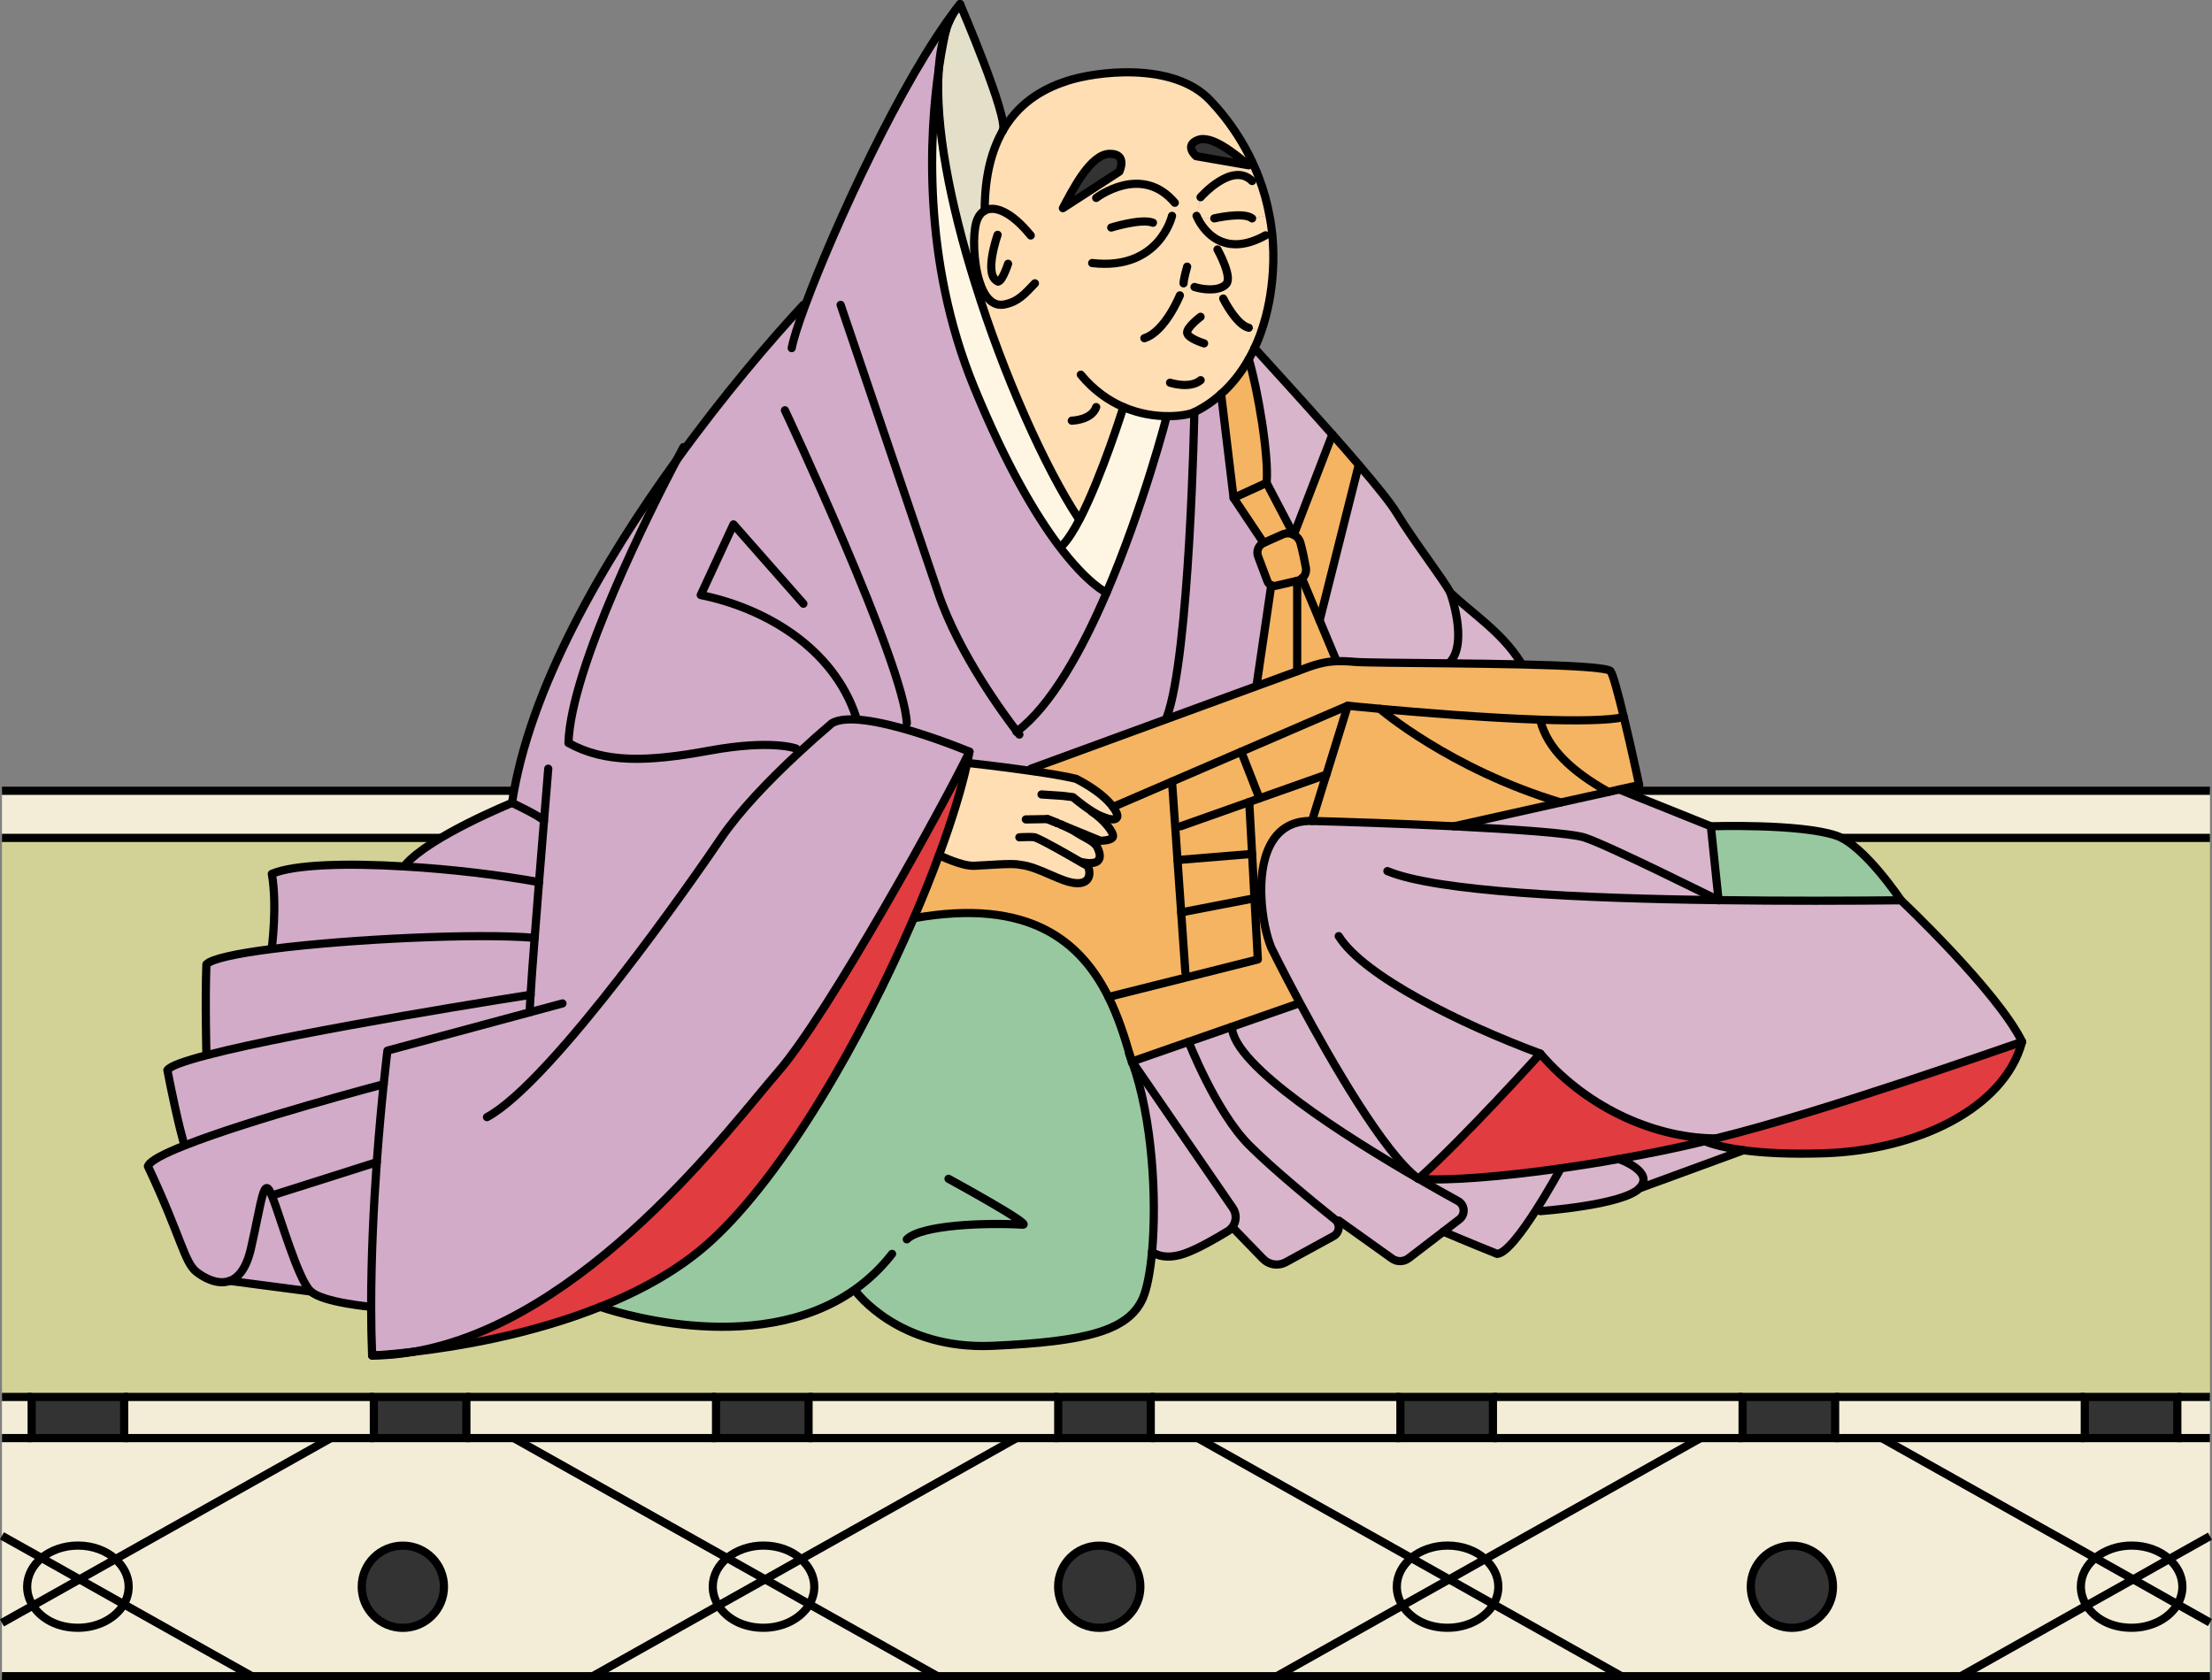 <?xml version="1.0" encoding="UTF-8"?>
<svg xmlns="http://www.w3.org/2000/svg" viewBox="0 0 270.4 205.43">
  <rect x="0" y="0" width="270.4" height="205.43" fill="#808080" stroke="none"/>
  <defs>
    <style>
      .cls-1 {
        stroke-miterlimit: 10;
      }

      .cls-1, .cls-2 {
        fill: none;
        stroke: #000;
      }

      .cls-3 {
        fill: #ffdeb4;
      }

      .cls-3, .cls-4, .cls-5, .cls-6, .cls-7, .cls-8, .cls-9, .cls-10, .cls-11, .cls-12, .cls-13 {
        stroke-width: 0px;
      }

      .cls-4 {
        fill: #e13c40;
      }

      .cls-5 {
        fill: #f3edd7;
      }

      .cls-2 {
        stroke-linecap: round;
        stroke-linejoin: round;
      }

      .cls-6 {
        fill: #333;
      }

      .cls-7 {
        fill: #f5b462;
      }

      .cls-8 {
        fill: #d2abc8;
      }

      .cls-9 {
        fill: #98c8a0;
      }

      .cls-10 {
        fill: #fef6e3;
      }

      .cls-11 {
        fill: #d8b5cb;
      }

      .cls-12 {
        fill: #d2d296;
      }

      .cls-13 {
        fill: #e4dfc9;
      }
    </style>
  </defs>
  <g id="_畳" data-name="畳">
    <g>
      <g>
        <rect class="cls-5" x=".24" y="170.79" width="3.62" height="5.03"/>
        <path class="cls-5" d="m270.15,198.37v6.57h-30.45l15.35-8.63c1.03,1.62,3.11,2.72,5.51,2.72s4.62-1.18,5.62-2.88l3.97,2.23Z"/>
        <path class="cls-5" d="m270.15,187.81v10.56l-3.97-2.23c.38-.65.59-1.38.59-2.14,0-1.3-.62-2.48-1.62-3.38l4.99-2.8Z"/>
        <path class="cls-5" d="m270.15,175.82v11.99l-4.99,2.8c-1.14-1.01-2.77-1.64-4.59-1.64s-3.31.58-4.44,1.51l-26.1-14.67h40.12Z"/>
        <polygon class="cls-5" points="270.15 96.68 270.15 102.44 1.13 102.44 .24 102.44 .24 96.68 270.15 96.68"/>
        <rect class="cls-5" x="266.16" y="170.79" width="3.99" height="5.03"/>
        <path class="cls-5" d="m266.78,193.99c0,.76-.21,1.49-.59,2.14l-5.42-3.05,4.39-2.47c1,.89,1.62,2.08,1.62,3.38Z"/>
        <path class="cls-5" d="m260.77,193.09l5.42,3.05c-1,1.7-3.13,2.88-5.62,2.88s-4.48-1.1-5.51-2.72l5.71-3.21Z"/>
        <rect class="cls-6" x="254.85" y="170.79" width="11.31" height="5.03"/>
        <path class="cls-5" d="m265.16,190.61l-4.39,2.47-4.64-2.61c1.13-.93,2.7-1.51,4.44-1.51,1.82,0,3.46.63,4.59,1.64Z"/>
        <path class="cls-5" d="m260.77,193.09l-5.71,3.21c-.44-.69-.69-1.48-.69-2.31,0-1.37.68-2.61,1.77-3.51l4.64,2.61Z"/>
        <path class="cls-5" d="m230.03,175.82l26.1,14.67c-1.09.9-1.77,2.14-1.77,3.51,0,.83.25,1.62.69,2.31l-15.35,8.63h-41.48l-15.65-8.8c.38-.65.59-1.38.59-2.14,0-1.3-.62-2.48-1.62-3.37l26.34-14.81h22.15Zm-5.97,18.18c0-2.77-2.25-5.02-5.02-5.02s-5.03,2.25-5.03,5.02,2.25,5.03,5.03,5.03,5.02-2.25,5.02-5.03Z"/>
        <polygon class="cls-5" points="254.85 175.82 230.03 175.82 224.33 175.82 224.33 170.79 254.85 170.79 254.85 175.82"/>
        <rect class="cls-6" x="213.02" y="170.79" width="11.31" height="5.03"/>
        <path class="cls-6" d="m219.05,188.97c2.77,0,5.02,2.25,5.02,5.02s-2.25,5.03-5.02,5.03-5.03-2.25-5.03-5.03,2.25-5.02,5.03-5.02Z"/>
        <path class="cls-5" d="m207.88,175.82l-26.34,14.81c-1.14-1.02-2.77-1.65-4.59-1.65s-3.31.58-4.44,1.51l-26.1-14.67h61.47Z"/>
        <polygon class="cls-5" points="182.5 175.82 182.5 170.79 213.02 170.79 213.02 175.82 207.88 175.82 182.5 175.82"/>
        <path class="cls-5" d="m198.21,204.93h-42.13l15.35-8.63c1.03,1.62,3.12,2.72,5.51,2.72s4.62-1.18,5.62-2.88l15.65,8.8Z"/>
        <path class="cls-5" d="m183.16,193.99c0,.76-.21,1.49-.59,2.14l-5.42-3.05,4.39-2.47c1,.89,1.62,2.07,1.62,3.37Z"/>
        <path class="cls-5" d="m177.15,193.09l5.42,3.05c-1,1.7-3.13,2.88-5.62,2.88s-4.48-1.1-5.51-2.72l5.71-3.21Z"/>
        <rect class="cls-6" x="171.19" y="170.79" width="11.31" height="5.03"/>
        <path class="cls-5" d="m176.95,188.97c1.82,0,3.46.63,4.59,1.65l-4.39,2.47-4.64-2.61c1.13-.93,2.7-1.51,4.44-1.51Z"/>
        <path class="cls-5" d="m177.15,193.09l-5.71,3.21c-.44-.69-.69-1.48-.69-2.31,0-1.37.68-2.61,1.77-3.51l4.64,2.61Z"/>
        <path class="cls-5" d="m146.41,175.82l26.1,14.67c-1.09.9-1.77,2.14-1.77,3.51,0,.83.25,1.62.69,2.31l-15.35,8.63h-41.48l-15.65-8.8c.38-.65.59-1.38.59-2.14,0-1.3-.62-2.48-1.62-3.37l26.34-14.81h22.15Zm-7.02,18.18c0-2.77-2.25-5.02-5.02-5.02s-5.03,2.25-5.03,5.02,2.25,5.03,5.03,5.03,5.02-2.25,5.02-5.03Z"/>
        <polygon class="cls-5" points="171.19 175.82 146.41 175.82 140.67 175.82 140.67 170.79 171.19 170.79 171.19 175.82"/>
        <rect class="cls-6" x="129.36" y="170.79" width="11.31" height="5.03"/>
        <path class="cls-6" d="m134.38,188.97c2.77,0,5.02,2.25,5.02,5.02s-2.25,5.03-5.02,5.03-5.03-2.25-5.03-5.03,2.25-5.02,5.03-5.02Z"/>
        <path class="cls-5" d="m124.26,175.82l-26.34,14.81c-1.14-1.02-2.77-1.65-4.59-1.65s-3.31.58-4.44,1.51l-26.1-14.67h61.47Z"/>
        <polygon class="cls-5" points="129.36 175.82 124.26 175.82 98.83 175.82 98.83 170.79 129.36 170.79 129.36 175.82"/>
        <path class="cls-5" d="m114.6,204.93h-42.13l15.35-8.63c1.03,1.62,3.11,2.72,5.51,2.72s4.62-1.18,5.62-2.88l15.65,8.8Z"/>
        <path class="cls-5" d="m99.54,193.99c0,.76-.21,1.49-.59,2.14l-5.42-3.05,4.39-2.47c1,.89,1.62,2.07,1.62,3.37Z"/>
        <path class="cls-5" d="m93.53,193.09l5.42,3.05c-1,1.7-3.13,2.88-5.62,2.88s-4.48-1.1-5.51-2.72l5.71-3.21Z"/>
        <rect class="cls-6" x="87.53" y="170.79" width="11.31" height="5.03"/>
        <path class="cls-5" d="m93.33,188.97c1.82,0,3.46.63,4.59,1.65l-4.39,2.47-4.64-2.61c1.13-.93,2.7-1.51,4.44-1.51Z"/>
        <path class="cls-5" d="m93.53,193.09l-5.71,3.21c-.44-.69-.69-1.48-.69-2.31,0-1.37.68-2.61,1.77-3.51l4.64,2.61Z"/>
        <path class="cls-5" d="m62.8,175.82l26.1,14.67c-1.09.9-1.77,2.14-1.77,3.51,0,.83.25,1.62.69,2.31l-15.35,8.63H30.79l-15.65-8.8c.38-.65.59-1.38.59-2.14,0-1.3-.62-2.48-1.62-3.37l26.34-14.81h22.34Zm-8.53,18.18c0-2.77-2.25-5.02-5.02-5.02s-5.03,2.25-5.03,5.02,2.25,5.03,5.03,5.03,5.02-2.25,5.02-5.03Z"/>
        <polygon class="cls-5" points="87.53 175.82 62.8 175.82 57 175.82 57 170.79 87.53 170.79 87.53 175.82"/>
        <rect class="cls-6" x="45.7" y="170.79" width="11.31" height="5.03"/>
        <path class="cls-6" d="m49.25,188.97c2.77,0,5.02,2.25,5.02,5.02s-2.25,5.03-5.02,5.03-5.03-2.25-5.03-5.03,2.25-5.02,5.03-5.02Z"/>
        <polygon class="cls-5" points="45.7 175.82 40.45 175.82 15.17 175.82 15.17 170.79 45.7 170.79 45.7 175.82"/>
        <path class="cls-5" d="m30.79,204.93H.24v-6.52l3.76-2.11c1.03,1.62,3.12,2.72,5.51,2.72s4.62-1.18,5.62-2.88l15.65,8.8Z"/>
        <path class="cls-5" d="m15.73,193.99c0,.76-.21,1.49-.59,2.14l-5.42-3.05,4.39-2.47c1,.89,1.62,2.07,1.62,3.37Z"/>
        <rect class="cls-6" x="3.87" y="170.79" width="11.31" height="5.03"/>
        <path class="cls-5" d="m9.72,193.09l5.42,3.05c-1,1.7-3.13,2.88-5.62,2.88s-4.48-1.1-5.51-2.72l5.71-3.21Z"/>
        <path class="cls-5" d="m9.52,188.97c1.82,0,3.46.63,4.59,1.65l-4.39,2.47-4.64-2.61c1.13-.93,2.7-1.51,4.44-1.51Z"/>
        <path class="cls-5" d="m9.72,193.09l-5.71,3.21c-.44-.69-.69-1.48-.69-2.31,0-1.37.68-2.61,1.77-3.51l4.64,2.61Z"/>
        <path class="cls-5" d="m.24,187.77l4.84,2.72c-1.09.9-1.77,2.14-1.77,3.51,0,.83.25,1.62.69,2.31l-3.76,2.11v-10.65Z"/>
        <polygon class="cls-12" points="213.02 170.79 182.5 170.79 171.19 170.79 140.67 170.79 129.36 170.79 98.83 170.79 87.53 170.79 57 170.79 45.7 170.79 15.17 170.79 3.87 170.79 .24 170.79 .24 102.44 1.13 102.44 270.15 102.44 270.15 170.79 266.16 170.79 254.85 170.79 224.33 170.79 213.02 170.79"/>
        <path class="cls-5" d="m.24,175.82h40.21l-26.34,14.81c-1.14-1.02-2.77-1.65-4.59-1.65s-3.31.58-4.44,1.51l-4.84-2.72v-11.95Z"/>
      </g>
      <g>
        <polyline class="cls-1" points="270.15 204.93 239.7 204.93 198.21 204.93 156.08 204.93 114.6 204.93 72.46 204.93 30.79 204.93 .24 204.93"/>
        <line class="cls-1" x1=".24" y1="96.68" x2="270.15" y2="96.68"/>
        <line class="cls-1" x1=".24" y1="102.44" x2="270.15" y2="102.44"/>
        <line class="cls-1" x1="266.16" y1="170.79" x2="270.15" y2="170.79"/>
        <line class="cls-1" x1="224.33" y1="170.79" x2="254.85" y2="170.79"/>
        <line class="cls-1" x1="182.5" y1="170.79" x2="213.02" y2="170.79"/>
        <line class="cls-1" x1="140.67" y1="170.79" x2="171.19" y2="170.79"/>
        <line class="cls-1" x1="98.83" y1="170.79" x2="129.36" y2="170.79"/>
        <line class="cls-1" x1="57" y1="170.79" x2="87.53" y2="170.79"/>
        <line class="cls-1" x1="15.17" y1="170.79" x2="45.7" y2="170.79"/>
        <line class="cls-1" x1=".24" y1="170.79" x2="3.87" y2="170.79"/>
        <line class="cls-1" x1="266.16" y1="175.82" x2="270.15" y2="175.82"/>
        <polyline class="cls-1" points="224.33 175.82 230.03 175.82 254.85 175.82"/>
        <polyline class="cls-1" points="182.5 175.82 207.88 175.82 213.02 175.82"/>
        <polyline class="cls-1" points="140.67 175.82 146.41 175.82 171.19 175.82"/>
        <polyline class="cls-1" points="98.83 175.82 124.26 175.82 129.36 175.82"/>
        <polyline class="cls-1" points="57 175.82 62.8 175.82 87.53 175.82"/>
        <polyline class="cls-1" points="15.17 175.82 40.45 175.82 45.7 175.82"/>
        <line class="cls-1" x1=".24" y1="175.82" x2="3.87" y2="175.82"/>
        <polyline class="cls-1" points="72.46 204.93 87.81 196.3 93.53 193.09 97.92 190.62 124.26 175.82"/>
        <polyline class="cls-1" points="114.6 204.93 98.95 196.14 93.53 193.09 88.89 190.48 62.8 175.82"/>
        <path class="cls-1" d="m139.4,193.99c0,2.78-2.25,5.03-5.02,5.03s-5.03-2.25-5.03-5.03,2.25-5.02,5.03-5.02,5.02,2.25,5.02,5.02Z"/>
        <path class="cls-1" d="m224.07,193.99c0,2.78-2.25,5.03-5.02,5.03s-5.03-2.25-5.03-5.03,2.25-5.02,5.03-5.02,5.02,2.25,5.02,5.02Z"/>
        <path class="cls-1" d="m97.92,190.62c1,.89,1.62,2.07,1.62,3.37,0,.76-.21,1.49-.59,2.14-1,1.7-3.13,2.88-5.62,2.88s-4.48-1.1-5.51-2.72c-.44-.69-.69-1.48-.69-2.31,0-1.37.68-2.61,1.77-3.51,1.13-.93,2.7-1.51,4.44-1.51,1.82,0,3.46.63,4.59,1.65Z"/>
        <polyline class="cls-1" points=".24 198.41 4.01 196.3 9.72 193.09 14.11 190.62 40.45 175.82"/>
        <polyline class="cls-1" points="30.79 204.93 15.14 196.14 9.72 193.09 5.08 190.48 .24 187.77"/>
        <path class="cls-1" d="m14.11,190.62c1,.89,1.62,2.07,1.62,3.37,0,.76-.21,1.49-.59,2.14-1,1.7-3.13,2.88-5.62,2.88s-4.48-1.1-5.51-2.72c-.44-.69-.69-1.48-.69-2.31,0-1.37.68-2.61,1.77-3.51,1.13-.93,2.7-1.51,4.44-1.51,1.82,0,3.46.63,4.59,1.65Z"/>
        <polyline class="cls-1" points="156.08 204.93 171.43 196.3 177.15 193.09 181.54 190.62 207.88 175.82"/>
        <polyline class="cls-1" points="198.21 204.93 182.57 196.14 177.15 193.09 172.51 190.48 146.41 175.82"/>
        <path class="cls-1" d="m181.54,190.62c1,.89,1.62,2.07,1.62,3.37,0,.76-.21,1.49-.59,2.14-1,1.7-3.13,2.88-5.62,2.88s-4.48-1.1-5.51-2.72c-.44-.69-.69-1.48-.69-2.31,0-1.37.68-2.61,1.77-3.51,1.13-.93,2.7-1.51,4.44-1.51,1.82,0,3.46.63,4.59,1.65Z"/>
        <polyline class="cls-1" points="239.7 204.93 255.05 196.3 260.77 193.09 265.16 190.61 270.15 187.81"/>
        <polyline class="cls-1" points="270.15 198.37 266.18 196.14 260.77 193.09 256.13 190.48 230.03 175.82"/>
        <path class="cls-1" d="m265.16,190.61c1,.89,1.62,2.08,1.62,3.38,0,.76-.21,1.49-.59,2.14-1,1.7-3.13,2.88-5.62,2.88s-4.48-1.1-5.51-2.72c-.44-.69-.69-1.48-.69-2.31,0-1.37.68-2.61,1.77-3.51,1.13-.93,2.7-1.51,4.44-1.51,1.82,0,3.46.63,4.59,1.64Z"/>
        <path class="cls-1" d="m54.27,193.99c0,2.78-2.25,5.03-5.02,5.03s-5.03-2.25-5.03-5.03,2.25-5.02,5.03-5.02,5.02,2.25,5.02,5.02Z"/>
        <rect class="cls-1" x="3.87" y="170.79" width="11.31" height="5.03"/>
        <rect class="cls-1" x="45.7" y="170.79" width="11.31" height="5.03"/>
        <rect class="cls-1" x="87.53" y="170.79" width="11.31" height="5.03"/>
        <rect class="cls-1" x="129.36" y="170.79" width="11.31" height="5.03"/>
        <rect class="cls-1" x="171.19" y="170.79" width="11.31" height="5.03"/>
        <rect class="cls-1" x="213.02" y="170.79" width="11.31" height="5.03"/>
        <rect class="cls-1" x="254.85" y="170.79" width="11.31" height="5.03"/>
      </g>
    </g>
  </g>
  <g id="_レイヤー_2" data-name="レイヤー 2">
    <g>
      <g>
        <path class="cls-4" d="m213.12,140.63c-3.24-.43-4.6-1.06-4.72-1.11.45-.12.9-.23,1.34-.34,12.6-3.07,34.55-10.84,37.45-11.81-2.22,8.23-12.94,13.22-24,13.62-4.48.16-7.76-.05-10.07-.36Z"/>
        <path class="cls-11" d="m177.75,101.02c7.4.37,14.38.85,15.99,1.39,3.03,1.01,15.5,7.26,16.32,7.64.01,0,.01.01.02.01h0c8.14.1,16.07.07,22.3.01,0,0,11.74,11.06,14.81,17.3-2.9.97-24.85,8.74-37.45,11.81-6.89,0-15.4-3.32-21.45-10.37,0,0-9.35,10.36-14.89,15.3-.02,0-.04-.01-.05-.02s-.02-.02-.03-.02c-4.18-3.18-10.52-14.21-14.44-21.49-2.09-3.89-3.48-6.72-3.48-6.72-.59-1.46-1.09-3.71-1.2-6.05-.24-4.61,1.04-9.55,6.18-9.44,3.67.09,10.69.32,17.37.65Z"/>
        <path class="cls-9" d="m224.46,102.16c3.41,1.14,7.92,7.91,7.92,7.91-6.23.06-14.16.09-22.3-.02l-.94-9.03s10.87-.36,15.32,1.14Z"/>
        <path class="cls-11" d="m213.12,140.63l-12.74,4.67c2.04-2.04-2.5-3.6-2.5-3.6,3.64-.64,7.24-1.38,10.52-2.18.12.05,1.48.68,4.72,1.11Z"/>
        <path class="cls-11" d="m209.14,101.02l.94,9.03h-.02c-.82-.38-13.29-6.63-16.32-7.64-1.61-.54-8.59-1.02-15.99-1.39l13.04-2.91,5.83-1.29,1.33-.3h0s11.19,4.5,11.19,4.5Z"/>
        <path class="cls-4" d="m208.4,139.52c-3.28.8-6.88,1.54-10.52,2.18-2.37.43-4.77.81-7.09,1.14-7.26,1.03-13.88,1.56-17.38,1.28,0,0,0-.01,0-.01,5.54-4.94,14.89-15.3,14.89-15.3,6.05,7.05,14.56,10.37,21.45,10.37-.44.11-.89.22-1.34.34Z"/>
        <path class="cls-11" d="m197.88,141.7s4.54,1.56,2.5,3.6c-2.04,2.05-12.09,2.77-12.09,2.77l-.56-.06c1.67-2.6,3.06-5.17,3.06-5.17,2.32-.33,4.72-.71,7.09-1.14Z"/>
        <path class="cls-7" d="m200.38,95.98l-2.43.54-1.33.3c-4.39-2.44-7.46-5.27-8.33-8.75v-.08c4.43.15,8.27.11,10.21-.31.94,3.87,1.88,8.3,1.88,8.3Z"/>
        <path class="cls-7" d="m196.89,82.07c.31.47.96,2.9,1.61,5.61-1.94.42-5.78.46-10.21.31-6.77-.23-14.9-.9-19.61-1.33-2.41-.22-3.93-.38-3.93-.38l-13.02,5.62-8.46,3.65-7.21,3.11c-.64-.87-1.95-2.12-4.51-3.44-1.31-.32-3.41-.67-5.55-.97l.03-.27,16.67-6.1,10.92-4,4.95-1.81c2.09-.81,3.28-1.18,4.82-1.23.65-.02,1.36,0,2.22.08,1.15.1,6.07.12,11.68.18,2.81.03,5.79.07,8.55.13,5.84.13,10.74.37,11.05.84Z"/>
        <path class="cls-7" d="m196.62,96.82l-5.83,1.29c-13.64-4.12-22.11-11.45-22.11-11.45,4.71.43,12.84,1.1,19.61,1.33v.08c.87,3.48,3.94,6.31,8.33,8.75Z"/>
        <path class="cls-7" d="m190.79,98.11l-13.04,2.91c-6.68-.33-13.7-.56-17.37-.65l1.75-5.66h.01l2.61-8.43s1.52.16,3.93.38c0,0,8.47,7.33,22.11,11.45Z"/>
        <path class="cls-11" d="m190.79,142.84s-1.39,2.57-3.06,5.17c-1.66,2.59-3.6,5.21-4.71,5.29-3.41-1.36-6.58-2.72-6.58-2.72l1.95-1.5c.77-.59.69-1.77-.16-2.24-1.18-.65-2.86-1.58-4.82-2.72,3.5.28,10.12-.25,17.38-1.28Z"/>
        <path class="cls-11" d="m185.85,80.92v.31c-2.77-.06-5.75-.1-8.56-.13v-.18c2.18-2.48,0-8.46,0-8.46,2.75,2.59,6.26,4.82,8.56,8.46Z"/>
        <path class="cls-11" d="m178.23,146.84c.85.47.93,1.65.16,2.24l-1.95,1.5-4.24,3.25c-.6.46-1.44.48-2.05.03l-6.5-4.64-.26.07c-.06-.07-.12-.14-.2-.2-2.45-1.96-7.47-6.06-10.47-9.06-4.09-4.09-7.42-12.66-7.42-12.66l5.29-1.84c.11,4.74,14.07,13.53,22.73,18.54,0,0,.02,0,.03.02s.03.02.04.03h.02c1.96,1.14,3.64,2.07,4.82,2.72Z"/>
        <path class="cls-11" d="m177.29,72.46s2.18,5.98,0,8.46v.18c-5.61-.06-10.53-.08-11.68-.18-.86-.07-1.57-.1-2.22-.08h0s-2.08-4.98-2.08-4.98l4.79-19.03c2.16,2.53,3.91,4.69,4.62,5.87,2.11,3.48,5.81,8.25,6.57,9.76Z"/>
        <path class="cls-7" d="m166.1,56.83l-4.79,19.03-2.15-5.15c.38-.31.57-.82.47-1.33-.16-.88-.4-2.04-.66-2.99-.12-.45-.42-.8-.81-1h0s4.71-12.27,4.71-12.27c1.13,1.27,2.23,2.53,3.23,3.71Z"/>
        <polygon class="cls-7" points="164.75 86.28 162.14 94.71 162.13 94.71 153.96 97.6 151.73 91.9 164.75 86.28"/>
        <path class="cls-11" d="m163.39,149.29c.46.58.3,1.47-.38,1.84l-5.83,3.19c-.93.51-2.07.33-2.8-.43l-3.65-3.77-.1-.08c.52-.66.58-1.61.07-2.35l-12.31-17.91,6.91-2.41s3.33,8.57,7.42,12.66c3,3,8.02,7.1,10.47,9.06.08.06.14.13.2.2Z"/>
        <path class="cls-7" d="m163.39,80.83h0c-1.54.06-2.73.43-4.82,1.24v-11.06c.23-.05.43-.16.59-.3l2.15,5.15,2.08,4.97Z"/>
        <path class="cls-11" d="m153.35,42.56c2.12,2.34,5.96,6.53,9.52,10.56l-4.71,12.26-3.33-6.35c.31-3.32-1.09-11.49-2.18-15.11.25-.43.49-.89.7-1.36Z"/>
        <path class="cls-11" d="m173.32,144.07c-8.66-5.01-22.62-13.8-22.73-18.54l7.98-2.78.31-.17c3.92,7.28,10.26,18.31,14.44,21.49Z"/>
        <path class="cls-7" d="m162.13,94.71l-1.75,5.66c-5.14-.11-6.42,4.83-6.18,9.44h-.85s-.29-5.41-.29-5.41l-.35-6.35,1.25-.45,8.17-2.89Z"/>
        <path class="cls-7" d="m155.4,71.56c-.21-.1-.39-.28-.47-.51l-1.14-3.03c-.24-.64.05-1.36.68-1.65.65-.29,1.5-.67,2.32-1.03.46-.2.96-.17,1.37.04h0c.39.21.69.56.81,1.01.26.95.5,2.11.66,2.99.1.51-.09,1.02-.47,1.33-.16.14-.36.25-.59.3l-2.59.6c-.2.05-.41.03-.58-.05Z"/>
        <path class="cls-7" d="m158.88,122.58l-.31.17-7.98,2.78-5.29,1.84-6.91,2.41c-.06-.18-.13-.36-.2-.54-.01,0-.01-.02-.01-.03-.68-2.38-1.49-4.92-2.68-7.32l9.56-2.4,8.7-2.19-.41-7.48h.85c.11,2.33.61,4.58,1.2,6.04,0,0,1.39,2.83,3.48,6.72Z"/>
        <path class="cls-7" d="m158.57,71.01v11.06l-4.95,1.81-.02-.06,1.8-12.26c.17.08.38.1.58.05l2.59-.6Z"/>
        <path class="cls-7" d="m154.83,59.03l3.33,6.35c-.41-.21-.91-.24-1.37-.04-.82.36-1.67.74-2.32,1.03l-3.67-5.49,4.03-1.85Z"/>
        <path class="cls-3" d="m155.53,28.71c.13,1.4.17,2.85.08,4.34-.16,2.71-.64,5.17-1.39,7.35l-1.57-.33c-1.54-.36-3.12-3.57-3.12-3.57l-1.62-1.12c.81,0,1.58-.18,2-.67.77-.9-1.08-4.21-1.08-4.21l.5-.96c1.3.51,3.06.52,5.37-.77l.83-.06Z"/>
        <path class="cls-3" d="m155.53,28.71l-.83.06c-2.31,1.29-4.07,1.28-5.37.77-1.68-.66-2.59-2.17-2.91-2.83h2.02s3.56-.85,4.62-.01l2.11-.4c.16.78.28,1.59.36,2.41Z"/>
        <path class="cls-8" d="m155.4,71.56l-1.8,12.26.02.06-10.92,4-.07-.2c2.81-7.53,3.37-37.29,3.37-37.29,1.17-.57,2.27-1.31,3.27-2.22l1.53,12.71,3.67,5.49c-.63.29-.92,1.01-.68,1.65l1.14,3.03c.08.23.26.41.47.51Z"/>
        <path class="cls-3" d="m155.17,26.3l-2.11.4c-1.06-.84-4.62,0-4.62,0h-2.02c-.1-.19-.15-.31-.15-.31l.49-2.28s3.87-4.42,6.3-1.98l.87-.3c.53,1.41.96,2.91,1.24,4.47Z"/>
        <path class="cls-7" d="m152.65,43.92c1.09,3.62,2.49,11.79,2.18,15.11l-4.03,1.85-1.53-12.71c1.3-1.15,2.44-2.58,3.38-4.25Z"/>
        <path class="cls-3" d="m147.91,35.38l1.62,1.12s1.58,3.21,3.12,3.57l1.57.33c-.25.75-.54,1.47-.87,2.16-.21.47-.45.93-.7,1.36-.94,1.67-2.08,3.1-3.38,4.25-1,.91-2.1,1.65-3.27,2.22-.46.23-1.71.51-3.37.49-1.52-.02-3.39-.29-5.3-1.11,0,0-2.64,8.46-5.32,13.65l-.23-.12c-4.06-6.2-9.07-17.37-12.6-28.72l.55-.17c-.77-2.42-.8-5.69-.41-7.15.2-.73.56-1.24,1.05-1.51,0-4.35.91-7.49,2.22-9.78h0c2.27-3.95,5.73-5.37,7.83-6.07,3.32-1.11,12.94-2.47,17.53,2.38,2.43,2.56,4.58,5.79,5.98,9.55l-.87.3c-2.43-2.44-6.3,1.98-6.3,1.98l-.49,2.28s.05.12.15.32c.32.66,1.23,2.17,2.91,2.83l-.5.96s1.85,3.31,1.08,4.21c-.42.49-1.19.67-2,.67Zm-1.7-16.29l6.44,1.12c-1.69-1.38-4.53-3.76-6.23-3.09s-.21,1.97-.21,1.97Zm-9.38,1.89s1.08-2.23-1.22-2.17c-2.29.07-4.4,4.22-5.68,6.64l6.9-4.47Z"/>
        <polygon class="cls-7" points="153.96 97.6 152.71 98.05 144.32 101.02 143.66 101.07 143.27 95.55 151.73 91.9 153.96 97.6"/>
        <polygon class="cls-7" points="153.35 109.82 153.76 117.3 145.06 119.49 144.9 118.84 144.39 111.55 153.35 109.82"/>
        <polygon class="cls-7" points="153.06 104.4 153.35 109.82 144.39 111.55 143.94 105.15 153.06 104.4"/>
        <polygon class="cls-7" points="152.71 98.05 153.06 104.4 143.94 105.15 143.66 101.07 144.32 101.02 152.71 98.05"/>
        <path class="cls-6" d="m152.65,20.21l-6.44-1.12s-1.49-1.3.21-1.97,4.54,1.71,6.23,3.09Z"/>
        <path class="cls-11" d="m150.7,147.69c.51.74.45,1.69-.07,2.35-.14.18-.31.34-.52.47-1.57.96-3.87,2.28-5.43,2.79-2.6.86-3.85-.25-3.85-.25.58-6.45.08-16.23-2.44-23.27l12.31,17.91Z"/>
        <path class="cls-8" d="m98.42,37.35c3.54-9.59,11.91-27.78,18.55-36.35-.55.75-.98,1.63-1.32,2.63,0,0-.01.03-.02.08-.47,1.37-.75,2.95-.87,4.71-1.1,7.6-2.12,23.22,4.32,38.93,3.94,9.6,7.53,15.61,10.32,19.33,3.6,4.78,5.87,5.78,5.87,5.78,4.52-10.54,7.36-21.58,7.36-21.58,1.66.02,2.91-.26,3.37-.49,0,0-.56,29.76-3.37,37.29l.07.2-16.67,6.1-.03.27c-3.69-.54-7.49-.95-7.49-.95l-.28-.02c.11-.48.2-.94.28-1.38,0,0-13.41-5.62-16.85-3.45-1.32,1.12-2.65,2.3-3.94,3.5l-.4-.43s-2.94-1.15-10.6.25c-7.66,1.41-12.77,1.53-17.23-.93.28-9.26,10.23-28.89,13.22-34.59,5.76-7.97,11.52-14.7,15.5-18.98l.21.08Z"/>
        <path class="cls-7" d="m144.9,118.84l.16.65-9.56,2.4c-3.32-6.67-9.55-12.18-23.8-9.63,1.15-2.66,2.18-5.25,3.09-7.71,0,0,2.76,1.37,4.29,1.3,1.53-.06,4.74-.35,5.53-.13,2.45.22,5.17,2.26,7.13,2.26s1.44-2.03,1.12-2.16c-.06-.03-.31-.17-.68-.38l.02-.04c2.75.57,2.35-.95,1.96-1.76-.38-.81-1.36-1.06-2.72-1.95-.37-.24-1.05-.56-1.7-.86l4.77,1.96s1.32.01,1.53-.46-1.08-2.12-2.6-3.11l.04-.04c.4.25.81.48,1.2.63,1.53.64,1.85.32,1.91,0,.03-.13-.08-.55-.53-1.15l7.21-3.11.39,5.52.28,4.08.45,6.4.51,7.29Z"/>
        <path class="cls-9" d="m138.18,129.21s0,.02.01.03c.07.18.14.36.2.54,2.52,7.04,3.02,16.82,2.44,23.27-.23,2.52-.63,4.53-1.13,5.68-1.75,3.95-6.9,5.3-18.39,5.81s-16.68-6.64-16.68-6.64l-.15-.22c-12.28,8.66-30.57,2.28-31.09,2.09,4.92-1.95,9.67-4.55,13.46-8,9.07-8.25,18.57-24.92,24.85-39.51,14.25-2.55,20.48,2.96,23.8,9.63,1.19,2.4,2,4.94,2.68,7.32Z"/>
        <path class="cls-10" d="m142.63,50.88s-2.84,11.04-7.36,21.58c0,0-2.27-1-5.87-5.78l.53-.06c.66-.7,1.37-1.84,2.08-3.2,2.68-5.19,5.32-13.65,5.32-13.65,1.91.82,3.78,1.09,5.3,1.11Z"/>
        <path class="cls-6" d="m135.61,18.81c2.3-.06,1.22,2.17,1.22,2.17l-6.9,4.47c1.28-2.42,3.39-6.57,5.68-6.64Z"/>
        <path class="cls-3" d="m125.75,102.33c.28,0,.56.01.76.04,1.27.51,4.3,2.28,5.67,3.07.37.21.62.35.68.38.32.13.83,2.16-1.12,2.16s-4.68-2.04-7.13-2.26c-.79-.22-4,.07-5.53.13-1.53.07-4.29-1.3-4.29-1.3,1.58-4.27,2.76-8.14,3.44-11.27l.28.02s3.8.41,7.49.95c2.14.3,4.24.65,5.55.97,2.56,1.32,3.87,2.57,4.51,3.44.45.6.56,1.02.53,1.15-.06.32-.38.64-1.91,0-.39-.15-.8-.38-1.2-.63-1.2-.75-2.31-1.72-2.31-1.72l-1.26-.16-1.67-.11-.19,2.95-2.33.04.03,2.15Z"/>
        <path class="cls-3" d="m133.44,99.22c1.52.99,2.81,2.64,2.6,3.11s-1.53.46-1.53.46l-4.77-1.96-.58-.24c-.18-.08-.34-.14-.49-.2-.14-.06-.25-.11-.35-.14-.02-.01-.04-.02-.06-.02l-.21-.09.19-2.95,1.67.11,1.26.16s1.11.97,2.31,1.72l-.04.04Z"/>
        <path class="cls-3" d="m134.16,103.64c.39.81.79,2.33-1.96,1.76l-.02.04c-1.37-.79-4.4-2.56-5.67-3.07-.2-.03-.48-.04-.76-.04l-.03-2.15,2.33-.04.21.09s.04.01.06.02l.35.14.49.2.58.24c.65.3,1.33.62,1.7.86,1.36.89,2.34,1.14,2.72,1.95Z"/>
        <path class="cls-10" d="m131.78,63.3l.23.12c-.71,1.36-1.42,2.5-2.08,3.2l-.53.06c-2.79-3.72-6.38-9.73-10.32-19.33-6.44-15.71-5.42-31.33-4.32-38.93-.51,6.97,1.44,16.63,4.42,26.16,3.53,11.35,8.54,22.52,12.6,28.72Z"/>
        <path class="cls-13" d="m117.36.5s5.97,13.88,5.23,15.46h0c-1.31,2.3-2.22,5.44-2.22,9.79-.49.27-.85.78-1.05,1.51-.39,1.46-.36,4.73.41,7.15l-.55.17c-2.98-9.53-4.93-19.19-4.42-26.16.39-2.66.78-4.34.87-4.71,0-.05.02-.08.02-.08.34-1,.77-1.88,1.32-2.63.12-.17.25-.34.39-.5Z"/>
        <path class="cls-4" d="m118.51,91.9c-.08.44-.17.9-.28,1.38-.68,3.13-1.86,7-3.44,11.27-.91,2.46-1.94,5.05-3.09,7.71-6.28,14.59-15.78,31.26-24.85,39.51-3.79,3.45-8.54,6.05-13.46,8h0c-8.54,3.42-17.59,4.9-22.98,5.52,21.2-3.54,39.09-27.8,44.74-34.28,6.09-6.98,20.47-33.03,23.37-39.11Z"/>
        <path class="cls-8" d="m64.76,123.76c-.01-.29.03-1.05.1-2.14.1-1.69.28-4.16.5-6.96.16-2.15.35-4.5.53-6.81.21-2.66.42-5.27.61-7.49h-.01c-.39-.56-3.9-2.2-3.9-2.2,2.09-13.92,11.09-29.44,20.12-41.91-2.99,5.7-12.94,25.33-13.22,34.59,4.46,2.46,9.57,2.34,17.23.93,7.66-1.4,10.6-.25,10.6-.25l.4.43c1.29-1.2,2.62-2.38,3.94-3.5,3.44-2.17,16.85,3.45,16.85,3.45-2.9,6.08-17.28,32.13-23.37,39.11-5.65,6.48-23.54,30.74-44.74,34.28-2.49.29-4.2.4-4.73.43-.12.01-.18.01-.18.01-.08-1.95-.12-3.96-.12-5.96,0-6.17.31-12.41.69-17.68.28-3.82.59-7.13.84-9.53.27-2.58.46-4.11.46-4.11l17.4-4.69Z"/>
        <path class="cls-8" d="m66.49,100.36h.01c-.19,2.22-.4,4.83-.61,7.49-4.89-.89-10.81-1.59-16.34-1.91v-.22c3-3.48,13.04-7.56,13.04-7.56,0,0,3.51,1.64,3.9,2.2Z"/>
        <path class="cls-8" d="m65.89,107.85c-.18,2.31-.37,4.66-.53,6.81h-.01c-6.91-.59-22.48.13-32.1,1.36l-.02-.16s.68-5.11,0-9.02c2.69-1.16,9.17-1.34,16.32-.9,5.53.32,11.45,1.02,16.34,1.91Z"/>
        <path class="cls-8" d="m65.35,114.66h.01c-.22,2.8-.4,5.27-.5,6.96,0,0-28.04,4.36-39.57,7.38l-.06-.21s-.17-6.46,0-10.89c.63-.68,3.73-1.33,8.02-1.88,9.62-1.23,25.19-1.95,32.1-1.36Z"/>
        <path class="cls-8" d="m64.86,121.62c-.07,1.09-.11,1.85-.1,2.14l-17.4,4.69s-.19,1.53-.46,4.11c0,0-16.3,4.28-24.39,7.51v-.21s-.68-2.05-2.05-9.02c.29-.49,2.1-1.13,4.83-1.84,11.53-3.02,39.57-7.38,39.57-7.38Z"/>
        <path class="cls-8" d="m46.9,132.56c-.25,2.4-.56,5.71-.84,9.53l-12.83,4.07c-1.02-2.56-1.19.51-2.55,6.46-.56,2.46-1.53,3.59-2.59,3.98-1.49.55-3.15-.38-4.05-1.08-1.53-1.19-1.87-4.26-5.96-12.94.24-.64,1.95-1.53,4.43-2.51,8.09-3.23,24.39-7.51,24.39-7.51Z"/>
        <path class="cls-8" d="m33.23,146.16l12.83-4.07c-.38,5.27-.69,11.51-.69,17.68,0,0-5.84-.51-7.37-1.87-1.54-1.36-3.75-9.19-4.77-11.74Z"/>
        <path class="cls-8" d="m38,157.9l-9.91-1.3c1.06-.39,2.03-1.52,2.59-3.98,1.36-5.95,1.53-9.02,2.55-6.46,1.02,2.55,3.23,10.38,4.77,11.74Z"/>
      </g>
      <g>
        <path class="cls-2" d="m122.59,15.96c2.27-3.94,5.73-5.36,7.83-6.06,3.32-1.11,12.94-2.47,17.53,2.38,2.43,2.56,4.58,5.79,5.98,9.55.53,1.41.96,2.91,1.24,4.47.16.78.28,1.59.36,2.41.13,1.4.17,2.85.08,4.34-.16,2.71-.64,5.17-1.39,7.35-.25.75-.54,1.47-.87,2.16-.21.47-.45.93-.7,1.36-.94,1.67-2.08,3.1-3.38,4.25-1,.91-2.1,1.65-3.27,2.22-.46.23-1.71.51-3.37.49-1.52-.02-3.39-.29-5.3-1.11-1.78-.77-3.6-2.01-5.21-3.96"/>
        <path class="cls-2" d="m120.37,25.76h0c0-4.36.91-7.5,2.22-9.79"/>
        <path class="cls-2" d="m129.93,25.45c1.28-2.42,3.39-6.57,5.68-6.64,2.3-.06,1.22,2.17,1.22,2.17l-6.9,4.47Z"/>
        <path class="cls-2" d="m152.65,20.21c-1.69-1.38-4.53-3.76-6.23-3.09s-.21,1.97-.21,1.97l6.44,1.12Z"/>
        <path class="cls-2" d="m134,24.2s5.53-4.26,9.61.59"/>
        <path class="cls-2" d="m146.76,24.11s3.87-4.42,6.3-1.98"/>
        <path class="cls-2" d="m135.84,27.82s3.67-1.15,5.1-.59"/>
        <path class="cls-2" d="m148.44,26.7s3.56-.84,4.62,0"/>
        <path class="cls-2" d="m143.27,26.39s-1.53,6.72-9.76,5.77"/>
        <path class="cls-2" d="m146.27,26.39s.05.12.15.32c.32.66,1.23,2.17,2.91,2.83,1.3.51,3.06.52,5.37-.77"/>
        <path class="cls-2" d="m148.83,30.5s1.85,3.31,1.08,4.21c-.42.49-1.19.67-2,.67-.66,0-1.35-.12-1.89-.29"/>
        <path class="cls-2" d="m145.12,32.6s-.44,1.53-.44,2.04"/>
        <path class="cls-2" d="m144.23,36.11s-1.78,4.43-4.34,5.24"/>
        <path class="cls-2" d="m149.53,36.5s1.58,3.21,3.12,3.57"/>
        <path class="cls-2" d="m146.76,38.73s-1.74,1.3-1.64,1.98c.11.68,2.07,1.27,2.07,1.27"/>
        <path class="cls-2" d="m126,28.79c-2.32-2.86-4.39-3.72-5.63-3.04-.49.27-.85.78-1.05,1.51-.39,1.46-.36,4.73.41,7.15.56,1.8,1.55,3.12,3.07,2.81,1.66-.34,2.43-1.24,3.71-2.58"/>
        <path class="cls-2" d="m121.95,28.71s-1.78,5.02.05,5.7"/>
        <path class="cls-2" d="m131.02,51.43s2.41-.04,2.98-1.66"/>
        <path class="cls-2" d="m117.36.5s5.97,13.88,5.23,15.46h0"/>
        <path class="cls-2" d="m115.65,3.63c.34-1,.77-1.88,1.32-2.63"/>
        <path class="cls-2" d="m131.78,63.3c-4.06-6.2-9.07-17.37-12.6-28.72-2.98-9.53-4.93-19.19-4.42-26.16.12-1.76.4-3.34.87-4.71"/>
        <path class="cls-2" d="m137.33,49.77s-2.64,8.46-5.32,13.65c-.71,1.36-1.42,2.5-2.08,3.2"/>
        <path class="cls-2" d="m142.63,50.88s-2.84,11.04-7.36,21.58c-3.01,7.02-6.78,13.82-10.96,16.97-.02.01-.04.03-.06.04"/>
        <path class="cls-2" d="m115.65,3.63s-.01.03-.02.08c-.09.37-.48,2.05-.87,4.71-1.1,7.6-2.12,23.22,4.32,38.93,3.94,9.6,7.53,15.61,10.32,19.33,3.6,4.78,5.87,5.78,5.87,5.78"/>
        <path class="cls-2" d="m117.36.5c-.14.16-.27.33-.39.5-6.64,8.57-15.01,26.76-18.55,36.35-.87,2.33-1.44,4.16-1.64,5.21"/>
        <path class="cls-2" d="m83.55,54.66s-.31.57-.84,1.59c-2.99,5.7-12.94,25.33-13.22,34.59,4.46,2.46,9.57,2.34,17.23.93,7.66-1.4,10.6-.25,10.6-.25"/>
        <path class="cls-2" d="m98.21,73.81l-8.55-9.7-4,8.64c7.83,1.58,16.17,6.43,18.97,14.85"/>
        <path class="cls-2" d="m95.95,50.16s14.64,31.14,14.9,38.29"/>
        <path class="cls-2" d="m102.76,37.27s9.02,26.6,11.92,35.19c2.53,7.53,8.26,15.19,9.63,16.97.19.25.3.38.3.38"/>
        <path class="cls-2" d="m146,50.39s-.56,29.76-3.37,37.29"/>
        <path class="cls-2" d="m158.16,65.38c-.41-.21-.91-.24-1.37-.04-.82.36-1.67.74-2.32,1.03-.63.29-.92,1.01-.68,1.65l1.14,3.03c.08.23.26.41.47.51.17.08.38.1.58.05l2.59-.6c.23-.05.43-.16.59-.3"/>
        <line class="cls-2" x1="150.8" y1="60.88" x2="149.27" y2="48.17"/>
        <path class="cls-2" d="m152.65,43.92c1.09,3.62,2.49,11.79,2.18,15.11"/>
        <polyline class="cls-2" points="155.4 71.55 155.4 71.56 153.6 83.82"/>
        <polyline class="cls-2" points="159.16 70.71 161.31 75.86 163.39 80.83"/>
        <path class="cls-2" d="m153.35,42.56c2.12,2.34,5.96,6.53,9.52,10.56,1.13,1.27,2.23,2.53,3.23,3.71,2.16,2.53,3.91,4.69,4.62,5.87,2.11,3.48,5.81,8.25,6.57,9.76,2.75,2.59,6.26,4.82,8.56,8.46"/>
        <path class="cls-2" d="m45.49,165.73c-.08-1.95-.12-3.96-.12-5.96,0-6.17.31-12.41.69-17.68.28-3.82.59-7.13.84-9.53.27-2.58.46-4.11.46-4.11l17.4-4.69,4-1.08"/>
        <path class="cls-2" d="m59.53,136.58c8.04-4.34,25.66-29.74,28.59-34.08,2.2-3.25,5.75-7,9.6-10.55,1.29-1.2,2.62-2.38,3.94-3.5,3.44-2.17,16.85,3.45,16.85,3.45-2.9,6.08-17.28,32.13-23.37,39.11-5.65,6.48-23.54,30.74-44.74,34.28-1.56.27-3.14.42-4.73.43"/>
        <path class="cls-2" d="m67.02,93.98s-.22,2.65-.52,6.38c-.19,2.22-.4,4.83-.61,7.49-.18,2.31-.37,4.66-.53,6.81-.22,2.8-.4,5.27-.5,6.96-.07,1.09-.11,1.85-.1,2.14"/>
        <path class="cls-2" d="m65.89,107.85c-4.89-.89-10.81-1.59-16.34-1.91-7.15-.44-13.63-.26-16.32.9.68,3.91,0,9.02,0,9.02"/>
        <path class="cls-2" d="m65.35,114.66c-6.91-.59-22.48.13-32.1,1.36-4.29.55-7.39,1.2-8.02,1.88-.17,4.43,0,10.89,0,10.89"/>
        <path class="cls-2" d="m64.86,121.62s-28.04,4.36-39.57,7.38c-2.73.71-4.54,1.35-4.83,1.84,1.37,6.97,2.05,9.02,2.05,9.02"/>
        <path class="cls-2" d="m46.9,132.56s-16.3,4.28-24.39,7.51c-2.48.98-4.19,1.87-4.43,2.51,4.09,8.68,4.43,11.75,5.96,12.94.9.7,2.56,1.63,4.05,1.08,1.06-.39,2.03-1.52,2.59-3.98,1.36-5.95,1.53-9.02,2.55-6.46,1.02,2.55,3.23,10.38,4.77,11.74,1.53,1.36,7.37,1.87,7.37,1.87"/>
        <line class="cls-2" x1="28.09" y1="156.6" x2="38" y2="157.9"/>
        <line class="cls-2" x1="33.23" y1="146.16" x2="46.06" y2="142.09"/>
        <path class="cls-2" d="m49.56,105.72c2.99-3.48,13.03-7.56,13.03-7.56,2.09-13.92,11.09-29.44,20.12-41.91,5.76-7.97,11.52-14.7,15.5-18.98"/>
        <path class="cls-2" d="m62.59,98.16s3.51,1.64,3.9,2.2"/>
        <path class="cls-2" d="m73.38,159.77c-8.54,3.42-17.59,4.9-22.98,5.52-2.49.29-4.2.4-4.73.43-.12.01-.18.01-.18.01"/>
        <path class="cls-2" d="m118.51,91.9c-.08.44-.17.9-.28,1.38-.68,3.13-1.86,7-3.44,11.27-.91,2.46-1.94,5.05-3.09,7.71-6.28,14.59-15.78,31.26-24.85,39.51-3.79,3.45-8.54,6.05-13.46,8"/>
        <path class="cls-2" d="m73.38,159.77h0c.52.19,18.81,6.57,31.09-2.09,1.65-1.17,3.2-2.61,4.58-4.38"/>
        <path class="cls-2" d="m138.18,129.21c-.05-.14-.1-.28-.16-.42"/>
        <path class="cls-2" d="m104.63,157.9s5.19,7.15,16.68,6.64,16.64-1.86,18.39-5.81c.5-1.15.9-3.16,1.13-5.68.58-6.45.08-16.23-2.44-23.27-.06-.18-.13-.36-.2-.54"/>
        <path class="cls-2" d="m138.39,129.96c-.07-.24-.13-.48-.2-.72-.01,0-.01-.02-.01-.03-.68-2.38-1.49-4.92-2.68-7.32-3.32-6.67-9.55-12.18-23.8-9.63"/>
        <path class="cls-2" d="m115.95,144.12s10.27,5.61,9.09,5.61c-4.49-.26-12.41,0-14.19,1.79"/>
        <path class="cls-2" d="m140.83,153.05s1.25,1.11,3.85.25c1.56-.51,3.86-1.83,5.43-2.79.21-.13.38-.29.52-.47.52-.66.58-1.61.07-2.35l-12.31-17.91,6.91-2.41,5.29-1.84,7.98-2.78"/>
        <path class="cls-2" d="m145.3,127.37s3.33,8.57,7.42,12.66c3,3,8.02,7.1,10.47,9.06.08.06.14.13.2.2.46.58.3,1.47-.38,1.84l-5.83,3.19c-.93.51-2.07.33-2.8-.43l-3.65-3.77"/>
        <path class="cls-2" d="m173.32,144.07c-8.66-5.01-22.62-13.8-22.73-18.54"/>
        <path class="cls-2" d="m163.65,149.22l6.5,4.64c.61.45,1.45.43,2.05-.03l4.24-3.25,1.95-1.5c.77-.59.69-1.77-.16-2.24-1.18-.65-2.86-1.58-4.82-2.72,0,0,0-.01,0-.01-.02,0-.04-.01-.05-.02"/>
        <path class="cls-2" d="m163.65,114.45c3.01,4.85,14.94,10.77,24.64,14.36,0,0-9.35,10.36-14.89,15.3h-.01s-.03-.01-.04-.02-.02-.02-.03-.02c-4.18-3.18-10.52-14.21-14.44-21.49-2.09-3.89-3.48-6.72-3.48-6.72-.59-1.46-1.09-3.71-1.2-6.05-.24-4.61,1.04-9.55,6.18-9.44,3.67.09,10.69.32,17.37.65,7.4.37,14.38.85,15.99,1.39,3.03,1.01,15.5,7.26,16.32,7.64.01,0,.01.01.02.01"/>
        <path class="cls-2" d="m188.29,128.81c6.05,7.05,14.56,10.37,21.45,10.37-.44.11-.89.22-1.34.34-3.28.8-6.88,1.54-10.52,2.18-2.37.43-4.77.81-7.09,1.14-7.26,1.03-13.88,1.56-17.38,1.28h-.02"/>
        <path class="cls-2" d="m209.74,139.18c12.6-3.07,34.55-10.84,37.45-11.81-3.07-6.24-14.81-17.3-14.81-17.3-6.23.06-14.16.09-22.3-.02h-.02c-16.76-.21-34.49-1.04-40.46-3.55"/>
        <path class="cls-2" d="m247.19,127.37c-2.22,8.23-12.94,13.22-24,13.62-4.48.16-7.76-.05-10.07-.36-3.24-.43-4.6-1.06-4.72-1.11h-.01"/>
        <path class="cls-2" d="m190.79,142.84s-1.39,2.57-3.06,5.17c-1.66,2.59-3.6,5.21-4.71,5.29-3.41-1.36-6.58-2.72-6.58-2.72"/>
        <path class="cls-2" d="m188.29,148.07s10.05-.72,12.09-2.77c2.04-2.04-2.5-3.6-2.5-3.6"/>
        <polyline class="cls-2" points="200.38 145.3 213.12 140.63 213.13 140.63"/>
        <polyline class="cls-2" points="126.03 93.98 142.7 87.88 153.62 83.88 158.57 82.07 158.57 71.01"/>
        <path class="cls-2" d="m158.57,82.07c2.09-.81,3.28-1.18,4.82-1.23.65-.02,1.36,0,2.22.08,1.15.1,6.07.12,11.68.18,2.81.03,5.79.07,8.55.13,5.84.13,10.74.37,11.05.84s.96,2.9,1.61,5.61c.94,3.87,1.88,8.3,1.88,8.3l-2.43.54-1.33.3-5.83,1.29-13.04,2.91h-.02"/>
        <path class="cls-2" d="m188.29,88.07c.87,3.48,3.94,6.31,8.33,8.75"/>
        <path class="cls-2" d="m168.68,86.66s8.47,7.33,22.11,11.45"/>
        <path class="cls-2" d="m118.51,93.3s3.8.41,7.49.95c2.14.3,4.24.65,5.55.97,2.56,1.32,3.87,2.57,4.51,3.44.45.6.56,1.02.53,1.15-.06.32-.38.64-1.91,0-.39-.15-.8-.38-1.2-.63-1.2-.75-2.31-1.72-2.31-1.72l-1.26-.16-1.67-.11-.92-.06"/>
        <path class="cls-2" d="m114.79,104.55s2.76,1.37,4.29,1.3c1.53-.06,4.74-.35,5.53-.13,2.45.22,5.17,2.26,7.13,2.26s1.44-2.03,1.12-2.16c-.06-.03-.31-.17-.68-.38-1.37-.79-4.4-2.56-5.67-3.07-.2-.03-.48-.04-.76-.04-.56,0-1.14.04-1.14.04"/>
        <path class="cls-2" d="m129.74,100.83l4.77,1.96s1.32.01,1.53-.46-1.08-2.12-2.6-3.11"/>
        <path class="cls-2" d="m128.05,100.14l.21.09s.04.01.06.02l.35.14.49.2"/>
        <path class="cls-2" d="m129.16,100.59c-.18-.08-.34-.14-.49-.2-.14-.06-.25-.11-.35-.14"/>
        <line class="cls-2" x1="129.16" y1="100.59" x2="129.74" y2="100.83"/>
        <path class="cls-2" d="m132.2,105.4c2.75.57,2.35-.95,1.96-1.76-.38-.81-1.36-1.06-2.72-1.95-.37-.24-1.05-.56-1.7-.86"/>
        <polyline class="cls-2" points="125.4 100.18 125.72 100.18 128.05 100.14"/>
        <path class="cls-2" d="m136.06,98.66l7.21-3.11,8.46-3.65,13.02-5.62s1.52.16,3.93.38c4.71.43,12.84,1.1,19.61,1.33,4.43.15,8.27.11,10.21-.31"/>
        <line class="cls-2" x1="151.73" y1="91.9" x2="153.96" y2="97.6"/>
        <polyline class="cls-2" points="144.32 101.02 152.71 98.05 153.96 97.6 162.13 94.71"/>
        <polyline class="cls-2" points="143.27 95.55 143.66 101.07 143.94 105.15 144.39 111.55 144.9 118.84"/>
        <polyline class="cls-2" points="135.5 121.89 145.06 119.49 153.76 117.3 153.35 109.82 153.06 104.4 152.71 98.05"/>
        <line class="cls-2" x1="143.94" y1="105.15" x2="153.06" y2="104.4"/>
        <line class="cls-2" x1="144.39" y1="111.55" x2="153.35" y2="109.82"/>
        <polyline class="cls-2" points="164.75 86.28 162.14 94.71 162.13 94.71 160.38 100.37"/>
        <path class="cls-2" d="m197.95,96.53l11.19,4.49s10.87-.36,15.32,1.14c3.41,1.14,7.92,7.91,7.92,7.91"/>
        <polyline class="cls-2" points="209.14 101.02 210.08 110.05 210.08 110.06"/>
        <path class="cls-2" d="m159.16,70.71c.38-.31.57-.82.47-1.33-.16-.88-.4-2.04-.66-2.99-.12-.45-.42-.8-.81-1h0s-3.33-6.36-3.33-6.36l-4.03,1.85,3.67,5.49"/>
        <line class="cls-2" x1="162.87" y1="53.12" x2="158.16" y2="65.38"/>
        <line class="cls-2" x1="166.1" y1="56.83" x2="161.31" y2="75.86"/>
        <path class="cls-2" d="m177.29,72.46s2.18,5.98,0,8.46"/>
        <path class="cls-2" d="m123.23,32.25s-.72,2.2-1.23,2.16"/>
        <path class="cls-2" d="m143.03,46.79s2.44.8,3.74-.31"/>
      </g>
    </g>
  </g>
</svg>